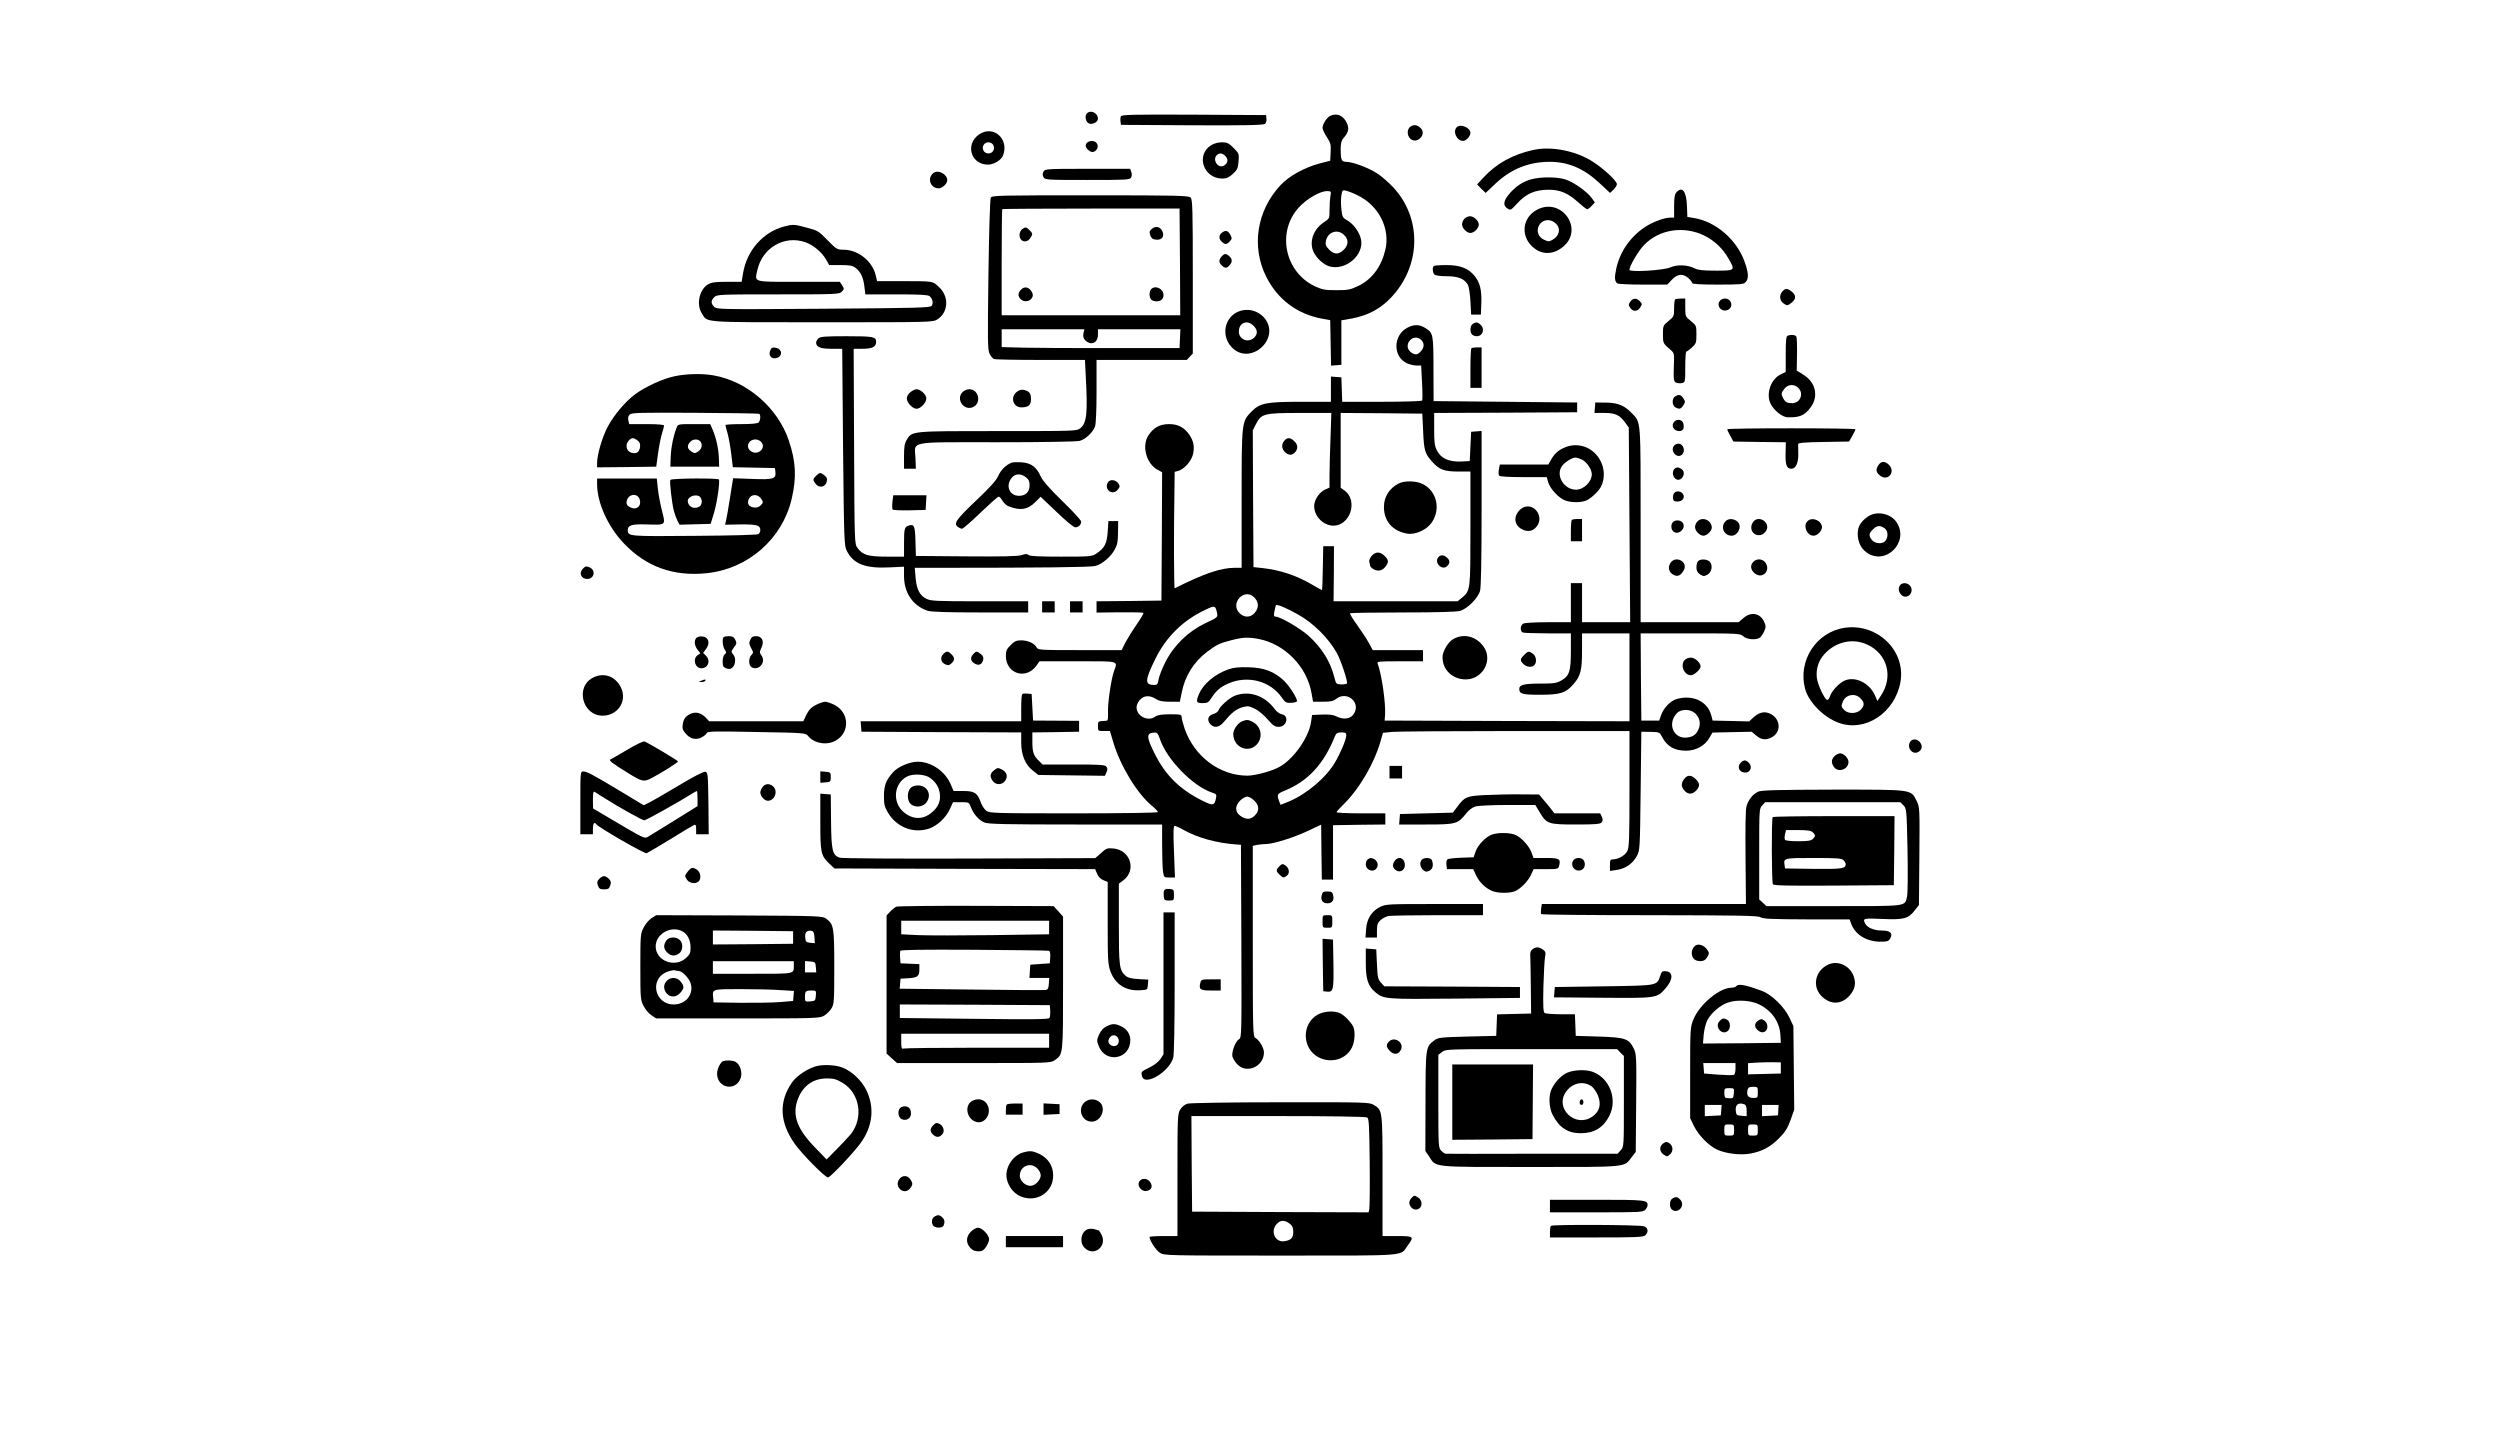 <?xml version="1.0" standalone="no"?>
<!DOCTYPE svg PUBLIC "-//W3C//DTD SVG 20010904//EN"
 "http://www.w3.org/TR/2001/REC-SVG-20010904/DTD/svg10.dtd">
<svg version="1.0" xmlns="http://www.w3.org/2000/svg"
 width="1792pt" height="1024pt" viewBox="0 0 1792 1024"
 preserveAspectRatio="xMidYMid meet">

<g transform="translate(0,1024) scale(0.1,-0.1)"
fill="#000000" stroke="none">
<path d="M7790 9426 c-15 -19 -9 -56 12 -69 23 -15 68 6 68 32 0 42 -54 67
-80 37z"/>
<path d="M8034 9406 c-3 -8 -4 -25 -2 -38 l3 -23 509 -3 c378 -2 512 1 523 10
8 6 13 23 11 37 l-3 26 -518 3 c-442 2 -518 0 -523 -12z"/>
<path d="M9534 9409 c-24 -12 -54 -59 -54 -86 0 -11 14 -41 31 -66 27 -42 30
-53 27 -108 l-3 -61 -73 -19 c-109 -28 -222 -90 -283 -156 -171 -183 -211
-442 -102 -658 82 -162 221 -266 398 -299 l60 -11 3 -163 3 -163 37 3 37 3 0
159 0 160 75 13 c116 22 205 69 283 152 214 228 220 566 14 788 -32 34 -83 79
-114 99 -60 40 -177 84 -223 84 -34 0 -40 14 -40 89 0 45 5 63 21 82 34 39 41
66 25 103 -24 57 -72 79 -122 55z m193 -567 c154 -72 240 -238 203 -393 -29
-122 -96 -212 -195 -259 -56 -27 -73 -30 -156 -30 -83 0 -101 4 -154 28 -217
103 -275 390 -115 565 55 61 152 117 200 117 32 0 33 -1 26 -37 -3 -21 -6 -65
-6 -99 0 -59 -1 -61 -37 -85 -72 -46 -106 -127 -84 -198 14 -49 75 -109 122
-121 115 -31 246 81 225 192 -9 50 -54 113 -97 137 -35 20 -38 25 -44 81 -4
32 -4 77 0 100 6 37 9 40 33 33 15 -3 51 -17 79 -31z m-92 -287 c31 -30 32
-66 3 -99 -37 -41 -72 -44 -109 -7 -26 27 -30 37 -25 64 13 65 85 89 131 42z"/>
<path d="M10111 9333 c-27 -18 -27 -64 -1 -88 45 -41 117 29 76 74 -24 26 -51
31 -75 14z"/>
<path d="M10442 9328 c-31 -31 0 -98 46 -98 21 0 52 34 52 57 0 38 -71 68 -98
41z"/>
<path d="M7019 9277 c-103 -70 -61 -217 63 -217 42 0 96 33 108 66 45 118 -69
220 -171 151z m101 -77 c15 -28 -4 -60 -35 -60 -14 0 -29 8 -35 20 -15 28 4
60 35 60 14 0 29 -8 35 -20z"/>
<path d="M7789 9214 c-14 -17 -5 -40 24 -58 34 -22 73 28 47 59 -16 20 -54 19
-71 -1z"/>
<path d="M8683 9200 c-114 -69 -58 -240 79 -240 29 0 47 8 75 33 32 30 37 41
41 90 4 55 3 58 -36 97 -34 34 -46 40 -83 40 -26 0 -57 -8 -76 -20z m101 -79
c22 -24 18 -49 -9 -67 -41 -27 -88 39 -53 74 18 18 42 15 62 -7z"/>
<path d="M10990 9165 c-149 -33 -264 -97 -360 -201 l-42 -46 30 -31 31 -30 72
68 c111 104 238 155 387 155 134 0 246 -48 359 -154 l74 -69 24 23 c14 13 25
31 25 40 0 23 -93 109 -171 160 -122 79 -299 114 -429 85z"/>
<path d="M7480 9010 c-8 -14 -8 -26 0 -40 10 -19 21 -20 315 -20 280 0 305 1
313 18 6 9 6 27 1 40 l-8 22 -305 0 c-295 0 -306 -1 -316 -20z"/>
<path d="M6694 9002 c-51 -34 -28 -111 34 -112 26 0 62 33 62 58 0 42 -62 77
-96 54z"/>
<path d="M10977 8955 c-63 -17 -116 -53 -162 -109 -41 -50 -42 -81 -6 -103 18
-11 24 -7 58 30 69 78 133 107 235 107 79 0 135 -23 205 -85 33 -30 65 -55 70
-55 5 0 20 11 32 24 l23 25 -22 31 c-34 47 -134 118 -193 135 -61 18 -174 18
-240 0z"/>
<path d="M12017 8862 c-13 -14 -17 -38 -17 -100 l0 -82 -28 0 c-42 0 -120 -29
-177 -65 -107 -69 -184 -179 -210 -302 -14 -65 -11 -91 9 -105 6 -4 89 -8 184
-8 l173 0 33 35 c41 43 81 46 120 10 14 -13 26 -29 26 -35 0 -6 62 -10 183
-10 165 0 186 2 200 18 23 25 21 65 -7 144 -56 159 -206 289 -362 315 l-49 8
-3 80 c-4 104 -34 142 -75 97z m198 -310 c73 -36 134 -93 174 -164 51 -88 50
-88 -89 -88 -91 0 -129 4 -152 16 -49 26 -127 29 -173 8 -48 -22 -295 -37
-295 -18 0 27 65 138 105 178 108 112 283 139 430 68z"/>
<path d="M7102 8823 c-6 -10 -13 -259 -17 -554 -6 -477 -6 -539 9 -566 8 -17
23 -33 31 -37 9 -3 160 -6 334 -6 l318 0 6 -122 c14 -261 7 -331 -40 -368 -25
-20 -37 -20 -590 -20 -622 0 -615 1 -653 -62 -16 -26 -20 -50 -20 -120 l0 -88
43 0 42 0 -3 76 c-6 125 -63 114 587 114 334 0 570 4 591 10 41 11 94 61 109
103 7 17 11 119 11 253 l0 224 323 0 324 0 21 23 22 23 0 551 c0 488 -2 553
-16 567 -14 14 -93 16 -719 16 -661 0 -705 -1 -713 -17z m1356 -460 l2 -383
-640 0 -640 0 0 378 c0 208 2 381 4 383 2 2 289 4 638 4 l633 0 3 -382z m-692
-513 c-4 -23 0 -36 14 -50 40 -40 90 -18 90 40 l0 40 295 0 296 0 -3 -67 -3
-68 -485 0 c-267 -1 -554 1 -637 3 l-153 4 0 64 0 64 296 0 297 0 -7 -30z"/>
<path d="M8258 8601 c-19 -16 -21 -23 -13 -47 8 -22 18 -30 41 -32 40 -4 61
20 48 55 -13 36 -47 47 -76 24z"/>
<path d="M7326 8597 c-10 -8 -18 -26 -18 -41 0 -48 49 -63 76 -24 20 29 20 34
-4 58 -24 24 -30 24 -54 7z"/>
<path d="M7317 8162 c-21 -23 -22 -46 -1 -66 38 -38 106 2 82 48 -21 40 -55
47 -81 18z"/>
<path d="M8252 8168 c-7 -7 -12 -24 -12 -38 0 -14 5 -31 12 -38 7 -7 24 -12
38 -12 32 0 50 17 50 46 0 44 -58 72 -88 42z"/>
<path d="M11020 8738 c-114 -58 -124 -203 -19 -280 64 -48 144 -40 210 19 141
128 -20 349 -191 261z m148 -121 c17 -34 0 -74 -40 -96 -24 -14 -30 -14 -61 1
-88 42 -33 169 58 134 17 -7 36 -24 43 -39z"/>
<path d="M10497 8672 c-10 -10 -17 -28 -17 -40 0 -28 34 -62 60 -62 11 0 29 9
40 20 11 11 20 29 20 40 0 27 -35 60 -63 60 -13 0 -31 -8 -40 -18z"/>
<path d="M5619 8616 c-149 -40 -264 -170 -292 -330 l-11 -66 -106 0 c-85 0
-111 -4 -136 -19 -61 -37 -84 -142 -44 -206 43 -69 -15 -65 862 -65 778 0 794
0 826 20 81 50 87 166 11 234 -46 42 -33 40 -263 41 l-179 0 -11 46 c-26 100
-127 179 -229 179 -47 0 -51 3 -115 68 -63 65 -71 70 -148 90 -91 25 -101 25
-165 8z m153 -112 c56 -19 120 -72 149 -124 l23 -40 81 0 c68 0 87 -4 109 -21
36 -29 54 -67 62 -133 l7 -56 221 0 c163 0 226 -3 238 -12 23 -18 30 -51 16
-70 -12 -14 -95 -16 -776 -21 -742 -5 -764 -5 -783 14 -24 24 -24 44 1 69 19
19 33 20 458 20 424 0 439 1 457 20 17 18 17 21 1 45 l-16 25 -296 0 c-334 0
-315 -6 -295 85 36 159 193 251 343 199z"/>
<path d="M8761 8574 c-26 -19 -27 -45 -3 -67 24 -22 35 -21 57 3 16 17 17 23
5 45 -17 32 -33 37 -59 19z"/>
<path d="M8757 8402 c-22 -24 -21 -45 1 -65 24 -22 35 -21 55 1 22 24 21 45
-1 65 -24 22 -35 21 -55 -1z"/>
<path d="M10277 8333 c-11 -11 -8 -48 5 -61 7 -7 42 -12 88 -12 82 0 127 -18
152 -62 7 -13 15 -66 18 -118 l5 -95 35 0 35 0 3 80 c4 96 -10 151 -49 198
-45 55 -104 77 -202 77 -46 0 -87 -3 -90 -7z"/>
<path d="M12777 8152 c-26 -28 -21 -69 9 -88 24 -16 27 -16 52 3 37 27 39 56
6 82 -33 26 -46 26 -67 3z"/>
<path d="M11686 8078 c-13 -19 -14 -25 -2 -43 20 -30 52 -31 72 0 16 24 16 27
-1 45 -24 26 -50 25 -69 -2z"/>
<path d="M12007 8093 c-4 -3 -7 -32 -7 -64 0 -56 -2 -59 -40 -90 -39 -32 -40
-34 -40 -95 0 -64 1 -67 55 -112 26 -23 27 -25 23 -123 -3 -89 -1 -102 15
-111 10 -5 29 -7 43 -4 24 6 24 8 24 116 0 61 3 110 8 110 4 0 22 13 40 29 30
28 32 35 32 94 0 62 -1 64 -40 96 -39 31 -40 33 -40 96 l0 65 -33 0 c-19 0
-37 -3 -40 -7z"/>
<path d="M12332 8088 c-36 -36 7 -91 54 -69 42 19 26 81 -21 81 -12 0 -26 -5
-33 -12z"/>
<path d="M8875 8006 c-99 -43 -123 -173 -47 -254 132 -141 358 62 235 209 -47
55 -123 73 -188 45z m110 -101 c30 -29 32 -58 5 -85 -41 -41 -110 -14 -110 43
0 64 60 88 105 42z"/>
<path d="M10558 7919 c-21 -12 -24 -59 -6 -77 7 -7 21 -12 33 -12 44 0 61 52
27 83 -21 19 -30 20 -54 6z"/>
<path d="M10090 7892 c-104 -52 -108 -207 -7 -255 19 -9 51 -17 69 -17 l35 0
6 -121 c4 -67 4 -125 1 -130 -3 -5 -132 -9 -289 -9 l-284 0 -3 88 -3 87 -37 3
-38 3 0 -90 0 -91 -213 0 c-252 0 -296 -9 -357 -71 -70 -72 -70 -72 -70 -626
l0 -493 -48 0 c-101 0 -219 -40 -432 -147 -5 -3 -7 399 -2 673 l2 162 24 6
c41 10 93 67 106 115 14 53 7 98 -23 142 -37 55 -82 79 -147 79 -66 0 -110
-24 -147 -79 -51 -75 -17 -204 64 -248 l33 -18 -2 -460 -3 -460 -232 -3 -233
-2 0 -41 0 -40 165 2 c91 1 168 -1 171 -4 3 -3 -19 -41 -49 -84 -30 -43 -66
-102 -81 -130 l-26 -53 -300 0 c-289 0 -300 1 -310 20 -15 29 -63 50 -111 50
-33 0 -47 -6 -75 -34 -28 -28 -34 -41 -34 -77 0 -129 145 -175 220 -69 l21 30
275 0 c304 0 286 5 259 -71 -21 -60 -46 -232 -43 -299 2 -38 -1 -55 -9 -56 -7
-1 -24 -2 -38 -3 -22 -1 -25 -6 -25 -36 0 -35 1 -35 43 -35 l43 0 23 -77 c48
-167 172 -372 276 -457 25 -21 45 -42 45 -47 0 -5 -237 -9 -604 -9 -575 0
-604 1 -627 19 -13 10 -30 36 -38 57 -24 70 -45 84 -125 84 l-71 0 -19 45
c-39 95 -140 165 -237 165 -58 0 -144 -36 -178 -76 -51 -57 -64 -93 -65 -169
0 -59 4 -78 27 -117 63 -108 183 -155 298 -117 57 20 119 78 146 136 l24 53
58 0 c56 0 57 -1 70 -35 17 -48 58 -95 98 -111 26 -11 151 -14 653 -14 l620 0
0 -144 c0 -79 3 -164 6 -190 7 -46 7 -46 47 -46 l39 0 -7 185 c-6 144 -4 185
5 185 7 0 36 -13 64 -29 99 -56 237 -94 376 -104 l35 -2 3 -692 c2 -674 2
-692 -17 -702 -25 -14 -55 -93 -47 -124 3 -14 19 -39 35 -56 66 -71 191 -16
191 85 0 32 -34 90 -61 104 -18 10 -19 32 -19 694 l0 683 31 7 c17 3 46 6 64
6 51 0 201 47 302 95 l93 44 2 -197 3 -197 40 0 40 0 0 195 0 195 188 3 187 2
0 40 0 40 -175 0 c-96 0 -175 4 -175 8 0 4 27 34 61 67 102 102 206 279 250
426 l22 76 66 7 c36 3 434 6 884 6 l817 0 0 -415 c0 -358 -2 -420 -16 -446
-15 -31 -66 -59 -104 -59 -17 0 -20 -6 -20 -41 l0 -42 47 7 c62 8 117 46 145
99 23 41 23 49 28 467 l5 425 65 -1 c62 -1 66 -3 82 -33 36 -71 89 -102 174
-102 69 0 134 35 166 91 l23 39 140 3 140 3 33 -27 c36 -31 69 -35 110 -14 76
39 65 143 -19 174 -36 14 -72 4 -109 -29 l-32 -30 -131 3 -131 3 -9 35 c-26
102 -131 152 -247 120 -45 -12 -95 -64 -113 -115 l-14 -40 -64 0 -64 0 -3 313
-2 312 357 0 c346 0 357 -1 379 -21 26 -24 95 -29 121 -8 9 8 22 29 30 47 12
28 11 37 -2 66 -29 62 -95 73 -148 26 l-35 -30 -351 0 -351 0 0 695 c0 767 3
735 -63 803 -53 56 -102 76 -187 76 l-75 1 -3 -37 -3 -38 71 0 c80 0 111 -15
152 -73 l23 -32 5 -698 5 -697 -172 0 -173 0 0 140 0 140 -40 0 -40 0 0 -140
0 -140 -161 0 c-91 0 -169 -4 -180 -10 -23 -13 -25 -55 -3 -64 9 -3 90 -6 180
-6 l164 0 0 -126 c0 -147 -11 -179 -69 -212 -33 -19 -54 -22 -151 -22 -116 0
-150 -9 -150 -38 0 -36 20 -42 150 -42 146 0 185 13 241 79 49 56 59 98 59
240 l0 121 170 0 170 0 0 -315 0 -315 -877 2 -878 3 3 41 c6 80 -24 292 -53
367 -7 16 5 17 159 17 l166 0 0 40 0 40 -180 0 -180 0 -28 51 c-15 28 -53 86
-84 129 -31 43 -54 81 -51 84 4 3 173 6 377 6 240 0 385 4 411 11 53 15 129
91 144 144 7 27 11 220 11 593 l0 553 -37 -3 -38 -3 -5 -105 -5 -105 -62 -3
c-86 -4 -144 22 -172 77 -18 34 -21 59 -21 156 l0 115 513 2 512 3 0 35 0 35
-515 5 -514 5 -1 230 c0 251 -2 259 -59 294 -41 26 -80 27 -126 3z m92 -84
c27 -22 30 -53 7 -81 -11 -15 -28 -27 -38 -27 -29 0 -61 30 -61 57 0 51 54 81
92 51z m-645 -710 c-4 -99 -7 -220 -7 -267 l0 -86 -33 -15 c-41 -19 -77 -74
-77 -117 0 -93 99 -166 180 -133 96 40 119 183 40 242 l-30 22 0 268 0 268
293 -2 292 -3 6 -125 c6 -140 12 -161 66 -221 51 -56 85 -69 188 -69 l85 0 0
-405 c0 -445 0 -448 -59 -498 l-33 -27 -444 0 -445 0 2 198 1 197 -38 0 -39 0
-3 -157 c-1 -87 -4 -158 -6 -158 -2 0 -35 18 -72 40 -113 66 -228 104 -354
118 l-65 7 -3 490 -2 490 22 44 c39 76 57 81 317 81 l224 0 -6 -182z m-549
-1138 c31 -30 37 -63 16 -99 -28 -47 -81 -55 -119 -16 -70 69 31 182 103 115z
m317 -125 c109 -61 216 -167 277 -275 28 -49 81 -207 73 -219 -2 -4 -21 -7
-41 -7 -36 2 -37 3 -50 53 -29 114 -89 209 -186 297 -59 53 -202 136 -235 136
-12 0 -14 8 -8 37 4 21 9 41 11 45 6 9 80 -22 159 -67z m-581 10 c6 -29 4 -31
-86 -73 -122 -59 -225 -159 -285 -279 -23 -44 -44 -100 -48 -122 -6 -36 -10
-41 -33 -41 -68 1 -66 33 9 186 77 158 199 278 359 353 69 33 72 32 84 -24z
m297 -185 c187 -35 347 -198 380 -388 l11 -62 70 0 c55 0 75 4 95 20 82 64
186 -33 122 -114 -24 -31 -73 -35 -120 -11 -21 11 -51 15 -102 13 l-72 -3 -7
-48 c-15 -110 -121 -263 -223 -322 -52 -31 -177 -65 -235 -65 -198 1 -380 138
-449 338 -11 34 -21 71 -21 82 0 18 -7 20 -83 20 -58 0 -89 -5 -103 -15 -66
-50 -166 23 -129 95 27 53 78 64 130 30 23 -15 47 -20 101 -20 l71 0 13 63
c23 120 86 222 183 295 70 52 86 60 170 82 83 22 123 24 198 10z m3132 -535
c31 -32 39 -71 23 -110 -17 -39 -37 -55 -78 -61 -100 -16 -151 96 -78 174 30
32 99 31 133 -3z m-3838 -184 c47 -143 236 -337 372 -382 32 -10 35 -14 29
-42 -11 -52 -20 -54 -94 -18 -162 80 -265 180 -343 334 -64 128 -64 154 -2
156 17 1 25 -9 38 -48z m1335 27 c-1 -31 -41 -126 -82 -195 -67 -112 -206
-228 -336 -281 l-53 -21 -9 23 c-19 51 -17 56 40 79 166 68 279 190 359 390 9
22 17 27 46 27 30 0 35 -3 35 -22z m-2983 -304 c43 -32 65 -69 70 -116 6 -53
-12 -93 -57 -131 -64 -55 -140 -53 -205 4 -81 72 -67 205 27 253 43 22 129 17
165 -10z m2324 -163 c36 -36 37 -73 4 -106 -26 -27 -54 -31 -88 -13 -54 28
-61 76 -18 119 16 16 39 29 51 29 12 0 35 -13 51 -29z"/>
<path d="M9207 7082 c-23 -25 -21 -58 3 -82 25 -25 52 -26 73 -2 23 26 21 55
-6 80 -28 27 -49 28 -70 4z"/>
<path d="M10025 6774 c-67 -34 -105 -96 -105 -168 0 -102 62 -173 167 -191 60
-10 142 28 178 83 63 96 33 222 -66 272 -47 24 -132 26 -174 4z"/>
<path d="M9830 6253 c-11 -15 -18 -33 -15 -41 3 -7 5 -17 5 -22 0 -18 33 -40
60 -40 19 0 36 9 49 26 27 34 26 50 -4 79 -32 33 -68 32 -95 -2z"/>
<path d="M10310 6246 c-33 -40 28 -100 64 -63 21 21 20 40 -2 60 -23 21 -46
22 -62 3z"/>
<path d="M8805 5442 c-97 -34 -180 -104 -211 -178 -23 -55 -19 -64 26 -64 35
0 43 4 64 38 33 51 63 77 119 102 139 62 303 19 385 -100 24 -35 31 -39 65
-38 21 1 41 6 43 10 9 14 -55 115 -97 153 -70 63 -139 89 -249 92 -71 2 -108
-2 -145 -15z"/>
<path d="M8856 5255 c-41 -14 -112 -77 -122 -107 -3 -10 -20 -21 -37 -26 -38
-10 -48 -43 -21 -73 26 -29 62 -24 93 12 58 70 91 96 135 109 41 11 49 10 90
-10 26 -12 66 -46 92 -76 39 -45 52 -54 80 -54 58 0 77 80 22 90 -15 3 -38 19
-50 36 -71 97 -180 135 -282 99z"/>
<path d="M8904 5070 c-31 -12 -64 -59 -64 -91 0 -94 106 -142 168 -76 47 50
33 130 -28 162 -32 17 -45 18 -76 5z"/>
<path d="M6526 4591 c-24 -27 -25 -85 -1 -111 28 -31 88 -27 114 6 43 54 10
124 -58 124 -25 0 -44 -7 -55 -19z"/>
<path d="M12813 7833 c-10 -3 -13 -39 -13 -132 l0 -127 -35 -17 c-73 -35 -109
-142 -72 -214 25 -47 83 -93 120 -94 87 -3 124 13 167 73 57 78 34 178 -52
231 l-49 31 2 116 c1 64 -1 122 -5 128 -7 12 -40 15 -63 5z m77 -373 c42 -42
14 -110 -44 -110 -37 0 -49 7 -65 37 -15 30 -14 36 10 67 25 32 70 35 99 6z"/>
<path d="M5866 7814 c-9 -8 -16 -22 -16 -29 0 -33 30 -45 109 -45 l78 0 6
-705 c7 -676 8 -707 27 -744 48 -94 133 -127 308 -118 l102 5 0 -67 c0 -120
63 -213 169 -249 23 -8 141 -12 377 -12 l344 0 0 40 0 40 -347 0 c-311 0 -352
2 -383 18 -48 24 -70 68 -77 151 l-6 71 201 0 c686 0 1061 4 1093 13 49 12
114 68 141 121 17 31 22 59 22 121 l1 80 -35 0 -35 0 -5 -77 c-6 -85 -22 -116
-80 -155 -32 -22 -41 -23 -254 -23 -156 0 -225 3 -234 12 -9 9 -20 9 -49 -1
-28 -9 -136 -11 -398 -9 l-360 3 -3 105 c-3 109 -9 125 -47 113 -31 -9 -35
-21 -35 -125 l0 -98 -122 0 c-136 0 -174 11 -212 63 -21 28 -21 38 -24 728
l-3 699 65 0 c68 0 96 14 96 49 0 37 -18 41 -211 41 -157 0 -190 -3 -203 -16z"/>
<path d="M5521 7728 c-13 -33 4 -60 36 -56 56 7 55 69 -1 76 -20 3 -28 -2 -35
-20z"/>
<path d="M10547 7743 c-4 -3 -7 -69 -7 -145 l0 -138 40 0 40 0 0 145 0 145
-33 0 c-19 0 -37 -3 -40 -7z"/>
<path d="M4835 7543 c-86 -18 -211 -76 -285 -131 -71 -54 -150 -148 -195 -233
-38 -72 -75 -199 -75 -256 l0 -33 212 2 212 3 13 95 c7 52 20 116 28 142 8 26
15 52 15 57 0 7 -43 11 -125 11 l-125 0 -6 26 c-4 17 -1 31 9 42 15 14 65 15
469 13 249 -1 456 -5 460 -7 12 -8 9 -49 -4 -62 -8 -8 -50 -12 -125 -12 -62 0
-113 -3 -113 -7 0 -5 7 -29 14 -55 8 -26 20 -92 27 -147 l12 -100 151 -3 151
-3 3 -26 c6 -52 -13 -58 -165 -52 l-138 5 -22 -138 c-12 -77 -25 -152 -29
-167 l-7 -28 112 2 c116 1 141 -6 141 -41 0 -10 -6 -22 -12 -28 -8 -6 -177
-11 -459 -13 -472 -4 -479 -4 -479 41 0 35 27 44 131 41 147 -4 141 -9 113
102 -12 50 -26 122 -29 160 l-7 67 -214 0 -214 0 0 -42 c1 -133 77 -302 191
-422 159 -168 355 -239 592 -215 298 30 545 245 612 534 36 155 30 267 -21
418 -79 234 -298 424 -538 466 -81 15 -197 12 -281 -6z m-267 -459 c17 -12 22
-24 20 -46 -4 -40 -28 -55 -65 -42 -34 12 -43 56 -17 85 21 23 33 24 62 3z
m886 -10 c43 -42 -19 -103 -70 -69 -42 27 -21 85 31 85 13 0 31 -7 39 -16z
m-866 -426 c6 -50 -43 -69 -86 -35 -21 16 -10 60 18 74 32 16 64 -3 68 -39z
m868 17 c16 -24 16 -27 -2 -46 -12 -13 -28 -19 -47 -17 -39 4 -55 28 -39 62
16 36 65 36 88 1z"/>
<path d="M6526 7429 c-15 -12 -26 -30 -26 -45 0 -30 41 -74 70 -74 29 0 70 44
70 74 0 27 -41 66 -70 66 -10 0 -29 -9 -44 -21z"/>
<path d="M6900 7430 c-51 -51 9 -138 75 -108 62 28 41 128 -27 128 -15 0 -37
-9 -48 -20z"/>
<path d="M7287 7430 c-47 -37 -25 -110 34 -110 51 0 69 16 69 59 0 42 -11 56
-50 66 -18 4 -34 0 -53 -15z"/>
<path d="M12008 7399 c-25 -14 -24 -65 1 -79 29 -15 39 -13 57 15 15 23 15 27
0 50 -18 27 -31 30 -58 14z"/>
<path d="M12002 7218 c-27 -27 -6 -68 35 -68 27 0 38 20 29 55 -7 27 -42 35
-64 13z"/>
<path d="M4850 7175 c-24 -63 -39 -136 -42 -205 l-3 -75 175 0 175 0 -2 60
c-3 71 -19 144 -44 203 l-18 42 -116 0 c-114 0 -116 0 -125 -25z m168 -97 c20
-20 14 -56 -13 -74 -23 -15 -27 -15 -50 0 -29 19 -32 42 -8 68 18 21 53 24 71
6z"/>
<path d="M12381 7163 c0 -5 10 -26 22 -48 l22 -40 188 -3 188 -2 -2 -80 c-2
-84 8 -110 42 -110 31 0 51 43 49 107 -1 32 -1 64 -1 70 1 9 48 13 183 15
l182 3 23 40 c12 22 23 43 23 48 0 4 -207 7 -460 7 -253 0 -460 -3 -459 -7z"/>
<path d="M12002 7048 c-35 -35 15 -99 53 -68 30 25 12 80 -25 80 -9 0 -21 -5
-28 -12z"/>
<path d="M11240 7041 c-55 -17 -90 -43 -116 -86 l-26 -45 -173 0 -174 0 -7
-34 c-3 -19 -3 -39 1 -45 4 -7 66 -11 174 -11 l168 0 11 -38 c14 -46 72 -109
118 -128 40 -17 112 -18 151 -3 33 12 89 64 108 99 52 100 5 233 -100 281 -41
19 -92 23 -135 10z m101 -96 c35 -19 69 -70 69 -105 -1 -54 -58 -110 -113
-110 -87 0 -148 102 -101 169 20 28 72 61 97 61 10 0 31 -7 48 -15z"/>
<path d="M7250 6923 c-40 -16 -75 -51 -94 -93 -15 -34 -58 -82 -156 -175 -145
-137 -167 -168 -135 -191 10 -8 24 -14 31 -14 7 0 67 52 132 115 66 63 124
115 130 115 6 0 19 -13 28 -30 10 -16 29 -34 43 -39 84 -33 137 -25 191 29
l39 39 115 -109 c64 -62 122 -110 133 -110 23 0 43 18 43 41 0 9 -61 76 -136
148 -90 88 -141 146 -153 174 -31 69 -69 98 -137 103 -33 2 -66 1 -74 -3z
m104 -104 c20 -16 26 -29 26 -58 0 -47 -28 -75 -75 -75 -69 0 -99 71 -54 128
25 32 66 34 103 5z"/>
<path d="M13466 6908 c-23 -32 -20 -54 10 -77 57 -45 116 28 62 79 -28 26 -53
25 -72 -2z"/>
<path d="M12000 6876 c-16 -20 -9 -56 13 -70 39 -24 79 44 41 71 -23 17 -39
16 -54 -1z"/>
<path d="M5850 6830 c-25 -25 -25 -32 -2 -60 25 -31 69 -21 78 17 5 20 2 31
-16 45 -28 23 -35 23 -60 -2z"/>
<path d="M4805 6800 c-7 -11 11 -168 26 -225 6 -22 18 -53 25 -68 l15 -28 112
3 111 3 23 75 c22 72 45 227 36 243 -6 11 -341 9 -348 -3z m213 -122 c7 -7 12
-21 12 -33 0 -29 -19 -45 -52 -45 -25 0 -48 23 -48 49 0 33 63 54 88 29z"/>
<path d="M7940 6780 c-27 -51 36 -95 72 -50 16 20 17 25 5 44 -20 29 -63 33
-77 6z"/>
<path d="M12001 6706 c-7 -8 -11 -25 -9 -38 2 -18 9 -23 32 -23 36 0 56 27 40
53 -14 22 -48 27 -63 8z"/>
<path d="M6397 6643 c-3 -27 -2 -52 2 -56 4 -4 59 -6 122 -5 l114 3 3 53 3 52
-119 0 -119 0 -6 -47z"/>
<path d="M10895 6586 c-50 -50 -42 -113 19 -142 44 -21 84 -9 109 34 33 56 -9
132 -73 132 -19 0 -40 -9 -55 -24z"/>
<path d="M13390 6538 c-53 -37 -74 -72 -74 -125 1 -58 23 -104 65 -134 136
-96 307 76 214 217 -42 64 -142 84 -205 42z m118 -84 c25 -17 29 -60 8 -89
-19 -27 -74 -24 -98 4 -24 31 -23 47 7 76 28 29 51 31 83 9z"/>
<path d="M11267 6513 c-4 -3 -7 -39 -7 -80 l0 -73 40 0 40 0 0 80 0 80 -33 0
c-19 0 -37 -3 -40 -7z"/>
<path d="M12167 6502 c-10 -10 -17 -28 -17 -40 0 -28 34 -62 60 -62 25 0 60
34 60 58 0 53 -68 82 -103 44z"/>
<path d="M12367 6502 c-37 -40 -9 -102 46 -102 29 0 57 32 57 66 0 47 -71 72
-103 36z"/>
<path d="M12565 6496 c-32 -48 5 -104 59 -90 13 3 29 17 37 31 32 60 -59 116
-96 59z"/>
<path d="M12956 6504 c-34 -33 -4 -104 44 -104 11 0 29 9 40 20 11 11 20 29
20 40 0 48 -71 78 -104 44z"/>
<path d="M11992 6498 c-17 -17 -15 -53 3 -68 38 -31 96 27 65 65 -15 18 -51
20 -68 3z"/>
<path d="M11974 6205 c-21 -32 -12 -67 21 -85 31 -16 52 -7 74 32 34 60 -57
110 -95 53z"/>
<path d="M12172 6218 c-7 -7 -12 -27 -12 -45 0 -24 7 -37 26 -50 24 -15 29
-15 53 -2 32 18 40 68 16 93 -19 19 -66 21 -83 4z"/>
<path d="M12566 6211 c-23 -25 -17 -59 15 -83 53 -40 112 21 75 77 -20 31 -65
34 -90 6z"/>
<path d="M4175 6160 c-27 -30 -7 -70 34 -70 52 0 64 65 15 84 -24 9 -29 8 -49
-14z"/>
<path d="M13622 6048 c-18 -18 -14 -53 8 -73 40 -37 95 19 63 64 -16 23 -52
28 -71 9z"/>
<path d="M7470 5890 l0 -40 45 0 45 0 0 40 0 40 -45 0 -45 0 0 -40z"/>
<path d="M7670 5890 l0 -40 45 0 45 0 0 40 0 40 -45 0 -45 0 0 -40z"/>
<path d="M13223 5740 c-204 -30 -338 -236 -284 -438 26 -95 131 -202 238 -242
192 -72 408 71 446 295 37 222 -167 419 -400 385z m163 -121 c143 -67 186
-229 98 -363 l-27 -41 -17 40 c-40 92 -148 142 -223 104 -39 -20 -86 -72 -98
-106 -6 -19 -16 -32 -22 -30 -20 6 -69 112 -74 159 -7 62 12 123 54 169 82 90
204 117 309 68z m-51 -384 c31 -30 31 -52 3 -82 -28 -30 -89 -32 -118 -3 -23
23 -24 30 -9 64 22 48 86 60 124 21z"/>
<path d="M4992 5668 c-18 -18 -15 -56 8 -85 l20 -26 -20 -14 c-37 -26 -18 -93
27 -93 49 0 69 54 33 90 l-20 20 22 30 c30 41 17 84 -27 88 -17 2 -36 -3 -43
-10z"/>
<path d="M5187 5673 c-12 -12 -7 -68 8 -90 13 -18 13 -22 0 -33 -9 -7 -15 -29
-15 -51 0 -33 4 -41 26 -50 21 -7 31 -6 45 7 23 21 25 71 3 95 -14 16 -14 20
7 48 20 27 21 33 9 56 -10 19 -21 25 -45 25 -17 0 -35 -3 -38 -7z"/>
<path d="M5378 5654 c-10 -21 -9 -31 6 -59 17 -31 17 -35 2 -50 -19 -19 -21
-66 -4 -83 18 -18 53 -15 71 6 21 23 22 52 3 77 -12 16 -12 24 2 52 22 46 5
83 -38 83 -23 0 -33 -6 -42 -26z"/>
<path d="M10420 5661 c-39 -20 -80 -89 -80 -132 0 -91 72 -159 167 -159 119 0
195 134 130 231 -51 76 -141 101 -217 60z"/>
<path d="M6761 5551 c-24 -24 -17 -59 15 -73 19 -9 28 -8 44 7 25 23 25 40 0
65 -25 25 -35 25 -59 1z"/>
<path d="M6977 5552 c-24 -26 -21 -49 7 -67 29 -19 54 -10 63 23 4 19 1 30
-17 44 -28 22 -33 22 -53 0z"/>
<path d="M10925 5545 c-30 -29 -31 -39 -5 -65 22 -22 60 -26 78 -8 20 20 14
65 -10 82 -30 21 -35 20 -63 -9z"/>
<path d="M12083 5515 c-44 -31 -16 -115 37 -115 24 0 70 42 70 63 0 23 -32 55
-60 62 -15 3 -34 -1 -47 -10z"/>
<path d="M4253 5384 c-132 -65 -80 -274 67 -274 109 0 178 106 131 202 -39 80
-121 110 -198 72z"/>
<path d="M5025 5360 c-19 -8 -19 -9 2 -9 12 -1 25 4 28 9 7 12 -2 12 -30 0z"/>
<path d="M7327 5264 c-4 -4 -7 -49 -7 -101 l0 -93 -576 0 -575 0 3 -37 3 -38
573 -3 572 -2 0 -73 c0 -90 30 -161 86 -203 l37 -29 239 -3 238 -3 11 25 c9
20 9 29 -1 41 -10 13 -47 15 -235 15 l-222 0 -28 28 c-37 36 -45 62 -45 137
l0 65 168 2 167 3 0 39 0 39 -165 1 -165 1 -5 95 -5 95 -30 3 c-17 2 -34 0
-38 -4z"/>
<path d="M5850 5188 c-34 -17 -51 -35 -69 -70 l-23 -48 -337 0 -338 0 -22 24
c-33 35 -71 46 -107 31 -38 -16 -54 -36 -60 -77 -5 -27 -1 -41 20 -65 33 -40
74 -50 116 -28 17 9 34 23 37 31 4 12 54 13 356 7 347 -6 352 -7 369 -28 43
-54 134 -70 198 -34 104 59 99 202 -10 257 -24 12 -54 22 -65 22 -11 0 -41
-10 -65 -22z"/>
<path d="M13690 4920 c-22 -42 19 -92 59 -71 27 15 34 41 16 67 -19 30 -60 32
-75 4z"/>
<path d="M4495 4865 c-60 -35 -114 -67 -120 -69 -13 -6 13 -27 117 -91 111
-70 123 -72 181 -41 72 38 186 110 187 118 0 6 -209 131 -240 143 -9 3 -62
-22 -125 -60z"/>
<path d="M13150 4820 c-24 -24 -25 -48 -4 -78 30 -43 104 -17 104 36 0 28 -34
62 -60 62 -11 0 -29 -9 -40 -20z"/>
<path d="M12476 4771 c-23 -25 -13 -59 20 -67 46 -12 72 37 38 70 -21 21 -37
20 -58 -3z"/>
<path d="M9960 4705 l0 -45 45 0 45 0 0 45 0 45 -45 0 -45 0 0 -45z"/>
<path d="M7126 4719 c-30 -23 -33 -45 -10 -77 21 -31 69 -30 90 3 20 31 11 61
-26 80 -26 13 -30 13 -54 -6z"/>
<path d="M4160 4485 l0 -225 45 0 45 0 0 40 c0 37 11 52 24 32 13 -21 347
-214 361 -208 8 3 85 49 171 101 85 53 162 99 170 102 11 4 14 -4 14 -31 l0
-36 45 0 45 0 -2 223 c-3 216 -4 222 -24 225 -12 2 -88 -38 -190 -99 -93 -56
-187 -110 -209 -121 l-41 -20 -174 105 c-208 124 -233 137 -260 137 -20 0 -20
-5 -20 -225z m180 30 c95 -61 264 -155 279 -155 11 0 257 137 333 186 21 13
40 24 43 24 3 0 5 -24 5 -54 l0 -54 -167 -104 c-93 -58 -178 -110 -190 -117
-25 -13 -26 -12 -265 129 l-127 75 -1 63 c0 48 3 61 13 56 6 -5 41 -27 77 -49z"/>
<path d="M5880 4670 l0 -41 38 3 c35 3 37 5 37 38 0 33 -2 35 -37 38 l-38 3 0
-41z"/>
<path d="M12078 4663 c-28 -32 -30 -58 -7 -86 25 -33 58 -34 87 -4 28 30 28
52 -3 82 -28 29 -56 32 -77 8z"/>
<path d="M5466 4598 c-9 -12 -16 -29 -16 -38 0 -27 30 -60 54 -60 49 0 75 70
38 103 -26 23 -58 21 -76 -5z"/>
<path d="M12604 4566 c-38 -17 -71 -57 -85 -105 -7 -23 -9 -152 -7 -369 l3
-332 -731 0 -732 0 -5 -32 c-2 -18 -3 -36 0 -40 2 -5 352 -8 776 -8 650 -1
776 -3 797 -15 20 -12 85 -14 332 -15 l306 0 10 -28 c28 -80 109 -131 208
-132 54 0 62 3 74 25 20 37 -1 55 -62 55 -54 0 -102 20 -118 49 -20 39 -14 40
123 34 154 -7 187 2 233 63 l29 37 3 351 c3 348 2 351 -20 396 -42 83 -23 80
-598 80 -400 -1 -511 -4 -536 -14z m1040 -99 c22 -22 23 -28 29 -317 3 -164 2
-312 -3 -334 -17 -75 15 -71 -525 -71 l-483 0 -26 24 -26 24 0 326 c0 320 0
325 22 348 l21 23 484 0 484 0 23 -23z"/>
<path d="M12707 4383 c-10 -9 -8 -466 1 -481 7 -10 98 -12 438 -10 l429 3 3
248 2 247 -433 0 c-239 0 -437 -3 -440 -7z m287 -109 c9 -8 16 -19 16 -24 0
-5 -7 -16 -16 -24 -12 -12 -37 -16 -104 -16 -50 0 -92 4 -95 10 -4 6 -4 24 0
40 l7 30 88 0 c67 0 92 -4 104 -16z m220 -200 c9 -8 16 -21 16 -28 0 -33 -27
-36 -231 -34 l-204 3 -3 23 c-8 52 -7 52 207 52 168 0 202 -2 215 -16z"/>
<path d="M5880 4350 c0 -224 4 -242 64 -300 l37 -35 934 -3 935 -2 14 -33 c8
-21 25 -38 45 -46 l31 -13 0 -294 c0 -271 2 -297 20 -348 36 -94 111 -141 215
-134 50 3 50 3 53 39 l3 37 -70 4 c-51 3 -75 9 -92 23 -46 41 -49 66 -49 373
l0 288 31 23 c97 72 53 217 -69 229 -46 4 -52 2 -90 -33 l-41 -36 -903 -3
c-497 -2 -914 1 -929 6 -52 18 -60 50 -62 260 l-2 193 -37 3 -38 3 0 -201z"/>
<path d="M10645 4541 c-133 -7 -146 -12 -200 -85 l-31 -41 -189 -5 -190 -5 -3
-37 -3 -38 192 0 c216 0 228 3 289 80 20 25 45 43 68 50 20 5 125 10 232 10
l195 0 33 -55 c49 -81 61 -85 260 -85 140 0 172 3 182 15 10 12 10 21 2 40
l-12 25 -164 0 -164 0 -24 31 c-13 16 -37 47 -55 67 l-31 37 -134 1 c-73 1
-187 -2 -253 -5z"/>
<path d="M10695 4258 c-44 -15 -103 -76 -118 -122 l-14 -41 -88 -3 c-49 -2
-94 -7 -100 -12 -6 -5 -10 -23 -7 -40 l4 -30 94 0 94 0 21 -45 c23 -49 66 -91
116 -112 39 -16 121 -17 160 -2 39 14 98 74 118 120 l18 39 88 0 c86 0 89 1
95 25 12 49 2 55 -95 55 l-89 0 -12 34 c-14 45 -71 110 -114 130 -38 18 -125
20 -171 4z"/>
<path d="M9802 4078 c-7 -7 -12 -21 -12 -33 0 -45 60 -63 80 -24 23 41 -35 90
-68 57z"/>
<path d="M9995 4066 c-18 -26 -11 -52 16 -67 28 -15 59 6 59 39 0 53 -47 71
-75 28z"/>
<path d="M10192 4078 c-18 -18 -14 -53 8 -73 17 -15 24 -16 45 -7 25 12 32 41
19 76 -7 19 -55 21 -72 4z"/>
<path d="M11282 4078 c-28 -28 -7 -78 33 -78 27 0 45 18 45 45 0 27 -18 45
-45 45 -12 0 -26 -5 -33 -12z"/>
<path d="M9171 4031 c-26 -26 -26 -35 1 -61 26 -24 29 -24 52 -7 23 17 18 55
-11 74 -19 13 -24 12 -42 -6z"/>
<path d="M4931 3994 c-25 -32 -25 -33 -5 -62 17 -24 62 -30 82 -10 20 20 14
65 -10 82 -31 22 -43 20 -67 -10z"/>
<path d="M4295 3940 c-15 -16 -17 -26 -9 -48 8 -22 15 -27 44 -27 29 0 36 5
44 27 8 22 6 32 -9 48 -10 11 -26 20 -35 20 -9 0 -25 -9 -35 -20z"/>
<path d="M8344 3856 c-3 -8 -4 -27 -2 -43 3 -25 7 -28 38 -28 34 0 35 1 35 40
0 38 -2 40 -33 43 -21 2 -34 -2 -38 -12z"/>
<path d="M9474 3823 c-9 -35 7 -58 41 -58 34 0 50 23 41 58 -5 23 -12 27 -41
27 -29 0 -36 -4 -41 -27z"/>
<path d="M9892 3739 c-60 -30 -95 -85 -100 -160 l-4 -59 41 0 41 0 0 50 c0 42
5 55 25 74 14 13 39 26 56 30 18 3 177 6 355 6 l324 0 0 40 0 40 -347 0 c-336
0 -350 -1 -391 -21z"/>
<path d="M6425 3741 c-11 -5 -31 -21 -45 -36 l-25 -27 0 -495 0 -495 37 -34
38 -34 551 0 c542 0 551 0 580 21 60 42 59 34 59 554 l0 475 -34 38 -34 37
-554 2 c-304 1 -562 -2 -573 -6z m1095 -149 l0 -49 -407 -6 c-225 -3 -463 -3
-530 0 l-123 6 0 48 0 49 530 0 530 0 0 -48z m-2 -167 c9 -3 12 -19 10 -47
l-3 -43 -70 -5 -70 -5 -3 -47 -3 -48 71 0 71 0 -3 -42 c-2 -32 -7 -42 -23 -44
-11 -2 -251 -1 -533 3 l-513 6 3 36 3 36 55 3 c67 4 80 14 80 63 l0 38 -67 3
-68 3 -3 39 c-2 21 -1 43 1 50 3 8 142 10 528 8 288 -2 530 -5 537 -7z m10
-430 c1 -22 -1 -46 -6 -52 -6 -10 -125 -11 -540 -6 l-532 6 0 49 0 48 538 -2
537 -3 3 -40z m-8 -215 l0 -50 -514 0 c-283 0 -521 -3 -530 -6 -13 -5 -16 3
-16 50 l0 56 530 0 530 0 0 -50z"/>
<path d="M8340 3191 l0 -508 -22 -34 c-14 -20 -44 -44 -75 -59 -65 -32 -65
-32 -57 -64 18 -75 195 30 224 133 6 22 10 238 10 539 l0 502 -40 0 -40 0 0
-509z"/>
<path d="M4669 3658 c-19 -13 -44 -43 -56 -68 -22 -42 -23 -55 -23 -280 0
-225 1 -238 23 -280 12 -25 37 -55 56 -67 l34 -23 586 0 c567 0 587 1 619 20
18 11 41 34 52 52 19 31 20 51 20 295 0 286 -3 307 -58 348 -26 19 -45 20
-623 23 l-595 2 -35 -22z m221 -93 c38 -20 60 -63 60 -118 0 -39 -5 -49 -35
-76 -80 -70 -214 -18 -215 84 -1 90 108 152 190 110z m795 -45 l0 -45 -287 -3
-288 -2 0 50 0 50 288 -2 287 -3 0 -45z m153 2 l3 -43 -33 3 c-29 3 -33 7 -36
37 -4 37 10 53 43 49 16 -2 21 -12 23 -46z m-148 -201 c0 -64 15 -61 -296 -61
l-284 0 0 45 0 45 290 0 290 0 0 -29z m158 -13 l3 -38 -40 0 -41 0 0 41 0 40
38 -3 c35 -3 37 -5 40 -40z m-983 -28 c25 0 75 -52 86 -90 23 -77 -35 -150
-121 -150 -141 0 -177 188 -45 235 22 8 46 12 53 10 8 -3 20 -5 27 -5z m728
-137 l98 -6 -3 -36 -3 -36 -95 -8 c-52 -4 -180 -6 -285 -5 l-190 3 -3 33 c-6
63 -11 62 195 62 103 0 232 -3 286 -7z m255 -40 c-3 -36 -5 -38 -40 -41 -37
-3 -38 -2 -38 31 0 42 5 47 47 47 33 0 34 -1 31 -37z"/>
<path d="M4776 3498 c-22 -32 -20 -61 7 -86 27 -26 54 -28 85 -6 28 19 30 74
4 97 -27 25 -78 22 -96 -5z"/>
<path d="M4780 3210 c-25 -25 -26 -61 -2 -90 26 -32 70 -30 99 4 28 33 29 46
2 80 -25 32 -70 35 -99 6z"/>
<path d="M9480 3635 c0 -45 0 -45 35 -45 35 0 35 0 35 45 0 45 0 45 -35 45
-35 0 -35 0 -35 -45z"/>
<path d="M9482 3323 l3 -188 26 -3 c46 -5 50 12 47 199 l-3 174 -38 3 -37 3 2
-188z"/>
<path d="M12154 3463 c-41 -29 -35 -97 10 -109 38 -9 59 -1 75 28 14 25 14 29
-5 55 -21 28 -59 40 -80 26z"/>
<path d="M10985 3436 c-13 -9 -18 -24 -16 -47 1 -19 3 -119 4 -224 l2 -190
-122 -3 -122 -3 -3 -77 -3 -77 -207 -5 c-190 -5 -209 -7 -235 -26 -64 -48 -64
-47 -65 -438 l-1 -356 27 -40 c52 -79 12 -75 726 -75 710 0 669 -4 727 72 l28
36 3 350 c3 333 2 351 -17 391 -35 71 -61 80 -251 86 l-165 5 -3 78 -3 77
-102 0 c-56 0 -108 4 -115 9 -10 6 -12 47 -9 187 3 98 8 195 12 215 6 31 4 39
-16 53 -29 20 -49 20 -74 2z m630 -741 l25 -24 0 -325 c0 -323 0 -325 -22
-350 l-23 -26 -610 0 c-335 -1 -615 -1 -622 0 -7 0 -21 10 -33 22 -19 21 -20
33 -20 354 l0 333 26 20 c26 21 35 21 641 21 l614 0 24 -25z"/>
<path d="M10410 2340 l0 -270 288 2 287 3 2 268 2 267 -289 0 -290 0 0 -270z"/>
<path d="M11234 2551 c-42 -19 -84 -62 -111 -115 -24 -46 -21 -134 6 -187 47
-91 109 -132 201 -132 97 0 163 40 206 125 61 121 0 275 -125 317 -49 16 -130
12 -177 -8z m176 -99 c14 -11 34 -40 44 -65 26 -63 12 -116 -42 -152 -119 -81
-268 58 -189 176 45 67 127 85 187 41z"/>
<path d="M11323 2340 c-1 -11 4 -20 13 -20 8 0 14 9 14 20 0 11 -6 20 -13 20
-7 0 -13 -9 -14 -20z"/>
<path d="M9790 3338 c0 -117 16 -166 68 -210 60 -50 70 -51 571 -46 l466 5 0
39 0 39 -486 3 -486 2 -24 26 c-21 23 -25 37 -29 132 l-5 107 -37 3 -38 3 0
-103z"/>
<path d="M13105 3326 c-98 -45 -119 -165 -40 -234 63 -56 138 -51 194 13 39
45 47 89 26 143 -30 73 -113 109 -180 78z"/>
<path d="M11901 3247 c-25 -74 -13 -71 -405 -77 l-351 -5 -3 -37 -3 -37 348
-3 c389 -3 390 -3 451 67 55 62 57 118 5 123 -28 3 -32 -1 -42 -31z"/>
<path d="M8604 3195 c-12 -47 -1 -55 76 -55 l70 0 0 40 0 40 -70 0 c-66 0 -70
-1 -76 -25z"/>
<path d="M12445 3170 c-3 -5 -19 -10 -34 -10 -86 0 -229 -120 -273 -228 -22
-56 -23 -65 -23 -382 l0 -325 27 -56 c33 -67 106 -141 165 -169 62 -29 168
-42 239 -29 85 16 142 46 205 109 44 44 61 70 83 130 l27 76 -3 299 -3 300
-27 58 c-37 79 -127 167 -198 194 -121 45 -172 54 -185 33z m165 -130 c92 -46
147 -126 152 -221 l3 -54 -279 -3 -279 -2 5 63 c3 35 15 81 26 104 28 53 94
110 152 128 63 21 163 14 220 -15z m155 -455 l0 -40 -117 -3 -118 -3 0 40 0
40 58 4 c31 2 84 3 117 3 l60 -1 0 -40z m-325 -5 c0 -24 -5 -43 -13 -45 -7 -3
-57 -2 -112 2 l-100 8 -3 38 -3 37 115 0 116 0 0 -40z m160 -170 c0 -39 -1
-40 -34 -40 -36 0 -49 20 -39 60 4 15 14 20 39 20 33 0 34 -1 34 -40z m-172
-7 c-3 -38 -3 -38 -53 -34 -10 1 -15 12 -15 36 0 33 2 35 36 35 35 0 35 -1 32
-37z m76 -79 c11 -4 16 -19 16 -46 l0 -39 -37 3 c-35 3 -38 6 -41 37 -4 44 20
61 62 45z m-166 -41 l-3 -38 -57 -3 -58 -3 0 41 0 40 61 0 60 0 -3 -37z m409
0 l-2 -38 -57 -3 -58 -3 0 41 0 40 60 0 59 0 -2 -37z m-317 -143 c0 -39 -1
-40 -35 -40 -34 0 -35 1 -35 40 0 39 1 40 35 40 34 0 35 -1 35 -40z m170 0 c0
-39 -1 -40 -35 -40 -34 0 -35 1 -35 40 0 39 1 40 35 40 34 0 35 -1 35 -40z"/>
<path d="M12325 2920 c-37 -40 18 -105 60 -70 22 18 19 67 -4 80 -27 14 -35
13 -56 -10z"/>
<path d="M12602 2924 c-27 -18 -28 -45 -4 -67 23 -21 46 -22 62 -3 16 21 9 56
-15 72 -18 12 -24 11 -43 -2z"/>
<path d="M9445 2967 c-116 -66 -113 -241 5 -305 89 -47 197 -17 240 68 22 43
26 119 9 153 -17 32 -60 77 -91 93 -41 21 -116 17 -163 -9z"/>
<path d="M7931 2883 c-23 -11 -40 -31 -53 -59 -17 -40 -17 -45 -2 -83 51 -128
228 -92 226 45 0 42 -25 79 -67 98 -42 20 -61 20 -104 -1z m79 -77 c19 -24 8
-61 -19 -64 -29 -4 -53 22 -44 46 12 33 43 41 63 18z"/>
<path d="M9956 2774 c-22 -22 -20 -41 8 -69 28 -28 62 -24 78 11 24 51 -46 98
-86 58z"/>
<path d="M5182 2633 c-18 -7 -42 -57 -42 -88 0 -107 137 -131 170 -30 13 40
-6 97 -38 114 -21 11 -67 13 -90 4z"/>
<path d="M5861 2600 c-64 -14 -148 -68 -184 -119 -96 -139 -89 -285 19 -439
52 -74 218 -242 239 -242 16 0 173 165 232 244 89 121 104 257 42 384 -32 65
-100 131 -166 158 -43 19 -129 25 -182 14z m179 -122 c123 -74 151 -248 60
-366 -12 -15 -56 -62 -98 -105 l-77 -78 -83 86 c-126 129 -163 227 -127 335
34 102 109 159 210 160 51 0 70 -5 115 -32z"/>
<path d="M6963 2345 c-49 -34 -33 -120 26 -144 72 -30 131 68 80 133 -24 30
-71 35 -106 11z"/>
<path d="M7770 2335 c-47 -50 -13 -135 55 -135 69 0 108 99 56 141 -33 27 -82
24 -111 -6z"/>
<path d="M8512 2329 c-20 -6 -40 -22 -52 -42 -19 -30 -20 -53 -20 -469 l0
-438 -100 0 c-55 0 -100 -3 -100 -7 0 -25 47 -96 74 -113 33 -20 46 -20 867
-20 932 0 853 -6 910 73 47 64 43 67 -76 67 l-105 0 0 430 c0 476 0 472 -63
510 -31 19 -54 20 -667 19 -368 0 -649 -5 -668 -10z m1288 -99 c13 -8 15 -57
18 -322 2 -172 0 -323 -3 -336 l-5 -22 -633 2 -632 3 -3 343 -2 342 622 0
c375 0 629 -4 638 -10z m-556 -761 c20 -16 26 -29 26 -59 0 -43 -14 -59 -63
-67 -67 -11 -104 72 -55 124 27 29 57 29 92 2z"/>
<path d="M7217 2323 c-4 -3 -7 -21 -7 -40 l0 -33 60 0 60 0 0 40 0 40 -53 0
c-30 0 -57 -3 -60 -7z"/>
<path d="M7480 2290 l0 -41 58 3 57 3 0 35 0 35 -57 3 -58 3 0 -41z"/>
<path d="M6452 2298 c-20 -20 -14 -66 9 -79 33 -17 69 3 69 39 0 33 -16 52
-45 52 -12 0 -26 -5 -33 -12z"/>
<path d="M6687 2172 c-22 -24 -21 -45 1 -65 24 -22 45 -21 66 2 26 29 -1 81
-43 81 -4 0 -15 -8 -24 -18z"/>
<path d="M11922 2044 c-30 -21 -28 -59 3 -80 24 -16 27 -16 46 2 25 22 22 62
-6 80 -18 12 -24 11 -43 -2z"/>
<path d="M7333 1979 c-80 -23 -137 -122 -114 -199 24 -81 87 -130 169 -130 78
0 146 57 158 132 14 83 -24 154 -101 189 -44 20 -64 22 -112 8z m102 -114 c14
-13 25 -36 25 -50 0 -33 -41 -75 -73 -75 -39 0 -77 36 -77 73 0 68 77 101 125
52z"/>
<path d="M6444 1785 c-35 -54 37 -115 78 -65 22 27 23 39 2 68 -21 30 -59 29
-80 -3z"/>
<path d="M8172 1778 c-30 -30 8 -85 51 -74 32 8 41 33 22 62 -17 26 -53 32
-73 12z"/>
<path d="M10115 1650 c-38 -42 18 -105 61 -70 21 18 17 57 -8 74 -29 20 -31
20 -53 -4z"/>
<path d="M11988 1649 c-22 -12 -24 -62 -4 -79 43 -35 99 28 61 70 -20 22 -32
24 -57 9z"/>
<path d="M11110 1595 l0 -45 333 0 c311 0 335 1 350 18 10 10 17 25 17 33 0
37 -16 39 -362 39 l-338 0 0 -45z"/>
<path d="M6698 1519 c-21 -12 -24 -49 -6 -67 17 -17 65 -15 72 4 10 25 7 42
-10 58 -18 18 -32 20 -56 5z"/>
<path d="M11117 1453 c-4 -3 -7 -24 -7 -45 l0 -38 334 0 c291 0 337 2 350 16
24 24 20 53 -10 64 -28 11 -657 14 -667 3z"/>
<path d="M6959 1411 c-40 -40 -36 -93 10 -128 18 -14 60 -17 77 -5 20 14 44
57 44 80 0 29 -51 82 -80 82 -12 0 -35 -13 -51 -29z"/>
<path d="M7794 1428 c-47 -21 -58 -95 -19 -133 65 -66 163 11 121 94 -9 17
-18 31 -19 31 -1 0 -16 4 -32 9 -18 5 -39 4 -51 -1z"/>
<path d="M7210 1340 l0 -40 205 0 205 0 0 40 0 40 -205 0 -205 0 0 -40z"/>
</g>
</svg>
